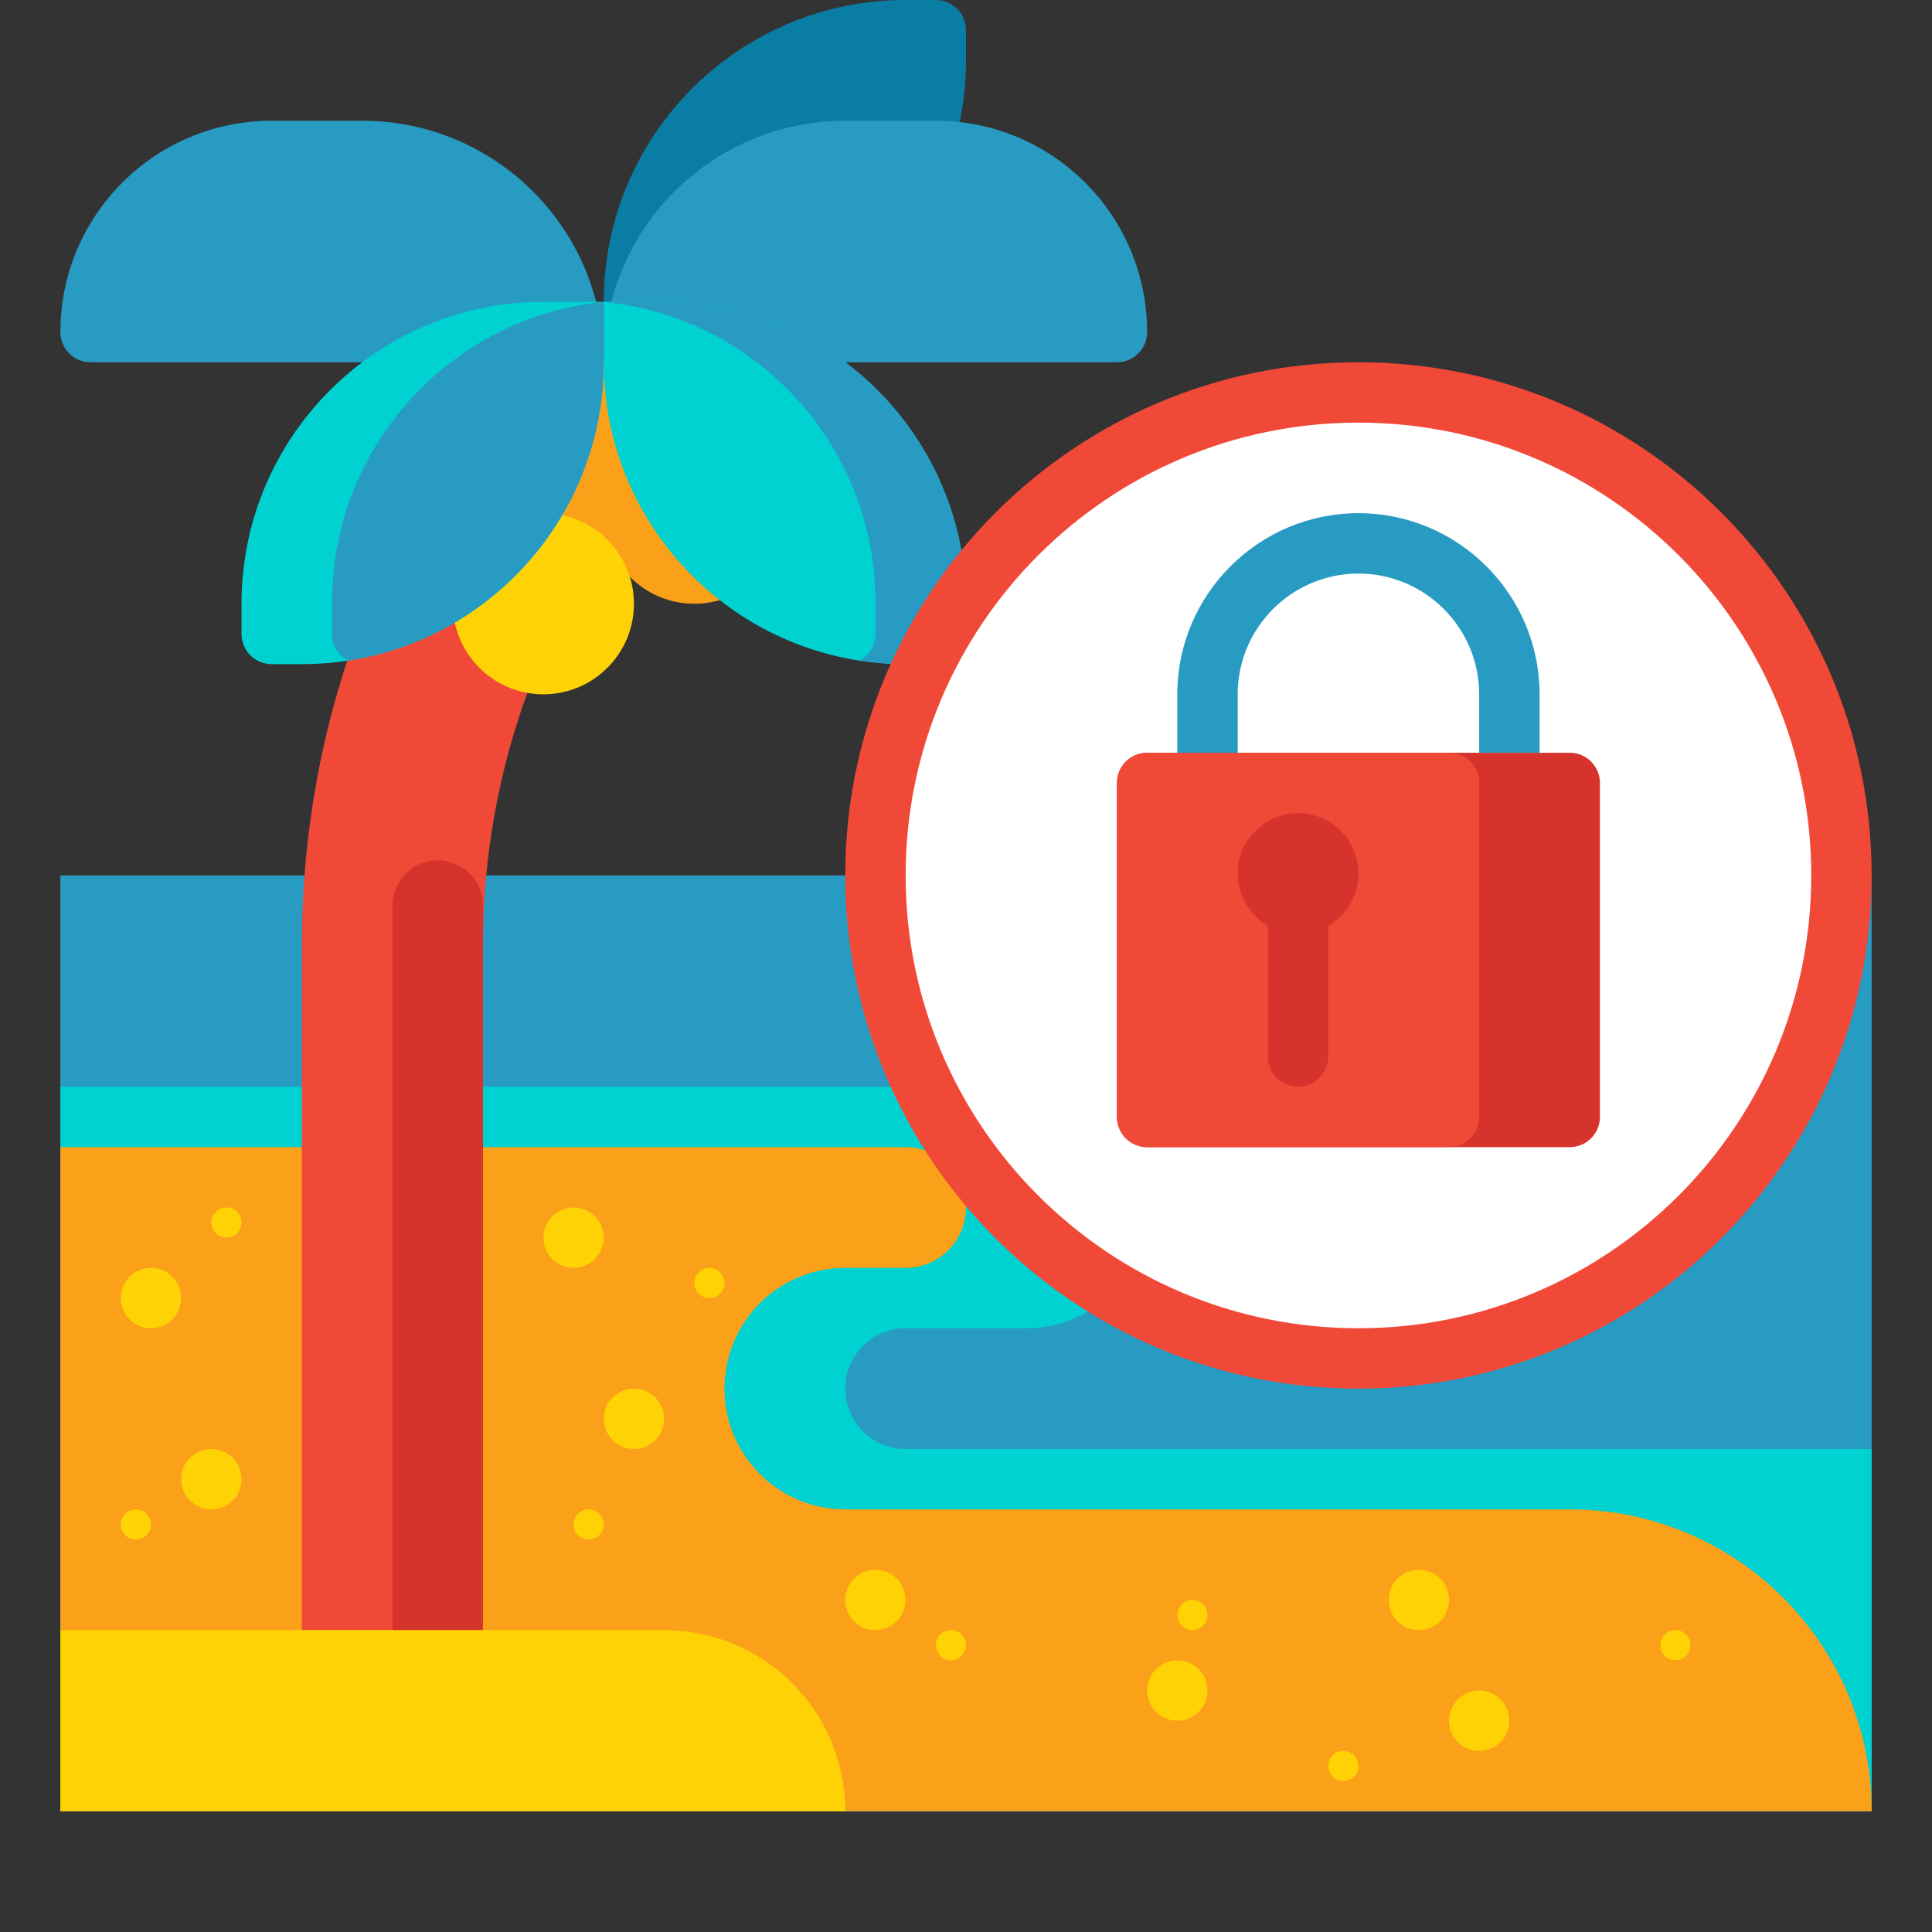 <svg width="32" height="32" viewBox="0 0 32 32" fill="none" xmlns="http://www.w3.org/2000/svg">
<rect x="0" y="0" width="32" height="32" fill="#333333" stroke="none"/>
<path d="M1 14.5H31V30H1V14.5Z" fill="#289BC3"/>
<path d="M14 23C14 22.448 14.448 22 15 22H17C18.105 22 19 21.105 19 20C19 18.895 18.105 18 17 18H1V30H31V24H15C14.448 24 14 23.552 14 23Z" fill="#00D2D2"/>
<path d="M12 23C12 21.895 12.895 21 14 21H15C15.552 21 16 20.552 16 20C16 19.448 15.552 19 15 19H1V30H31C31 27.239 28.761 25 26 25H14C12.895 25 12 24.105 12 23Z" fill="#FAA019"/>
<path d="M8 27H5V15.657C5 13.656 5.388 11.705 6.154 9.857C6.919 8.008 8.025 6.354 9.439 4.939L11.561 7.061C9.264 9.357 8 12.41 8 15.657V27Z" fill="#F04938"/>
<path d="M10 9C10.828 9 11.5 8.328 11.5 7.5C11.5 6.672 10.828 6 10 6C9.172 6 8.5 6.672 8.5 7.5C8.5 8.328 9.172 9 10 9Z" fill="#FAA019"/>
<path d="M11.5 10C12.328 10 13 9.328 13 8.5C13 7.672 12.328 7 11.5 7C10.672 7 10 7.672 10 8.5C10 9.328 10.672 10 11.5 10Z" fill="#FAA019"/>
<path d="M9 11.5C9.828 11.5 10.5 10.828 10.5 10C10.5 9.172 9.828 8.5 9 8.5C8.172 8.5 7.5 9.172 7.5 10C7.5 10.828 8.172 11.5 9 11.5Z" fill="#FFD205"/>
<path d="M11 6H10V5C10 2.239 12.239 0 15 0H15.5C15.776 0 16 0.224 16 0.5V1C16 3.761 13.761 6 11 6Z" fill="#0A7DA5"/>
<path d="M6 2H4.5C2.567 2 1 3.567 1 5.5C1 5.776 1.224 6 1.5 6H10C10 3.791 8.209 2 6 2Z" fill="#289BC3"/>
<path d="M14 2H15.5C17.433 2 19 3.567 19 5.5C19 5.776 18.776 6 18.5 6H10C10 3.791 11.791 2 14 2Z" fill="#289BC3"/>
<path d="M9 5H10V6C10 8.761 7.761 11 5 11H4.5C4.224 11 4 10.776 4 10.5V10C4 7.239 6.239 5 9 5Z" fill="#00D2D2"/>
<path d="M11 5H10V6C10 8.761 12.239 11 15 11H15.5C15.776 11 16 10.776 16 10.5V10C16 7.239 13.761 5 11 5Z" fill="#00D2D2"/>
<path d="M5.5 9.975V10.5C5.5 10.691 5.608 10.858 5.766 10.942C8.164 10.573 10 8.501 10 6V5C7.473 5.251 5.5 7.383 5.5 9.975Z" fill="#289BC3"/>
<path d="M11 5H10C12.527 5.251 14.5 7.383 14.5 9.975V10.5C14.5 10.691 14.392 10.858 14.234 10.942C14.484 10.98 14.74 11 15 11H15.5C15.776 11 16 10.776 16 10.5V10C16 7.239 13.761 5 11 5Z" fill="#289BC3"/>
<path d="M7.25 14.25C6.836 14.25 6.5 14.586 6.5 15V27H8V15C8 14.586 7.664 14.25 7.25 14.25Z" fill="#D6332C"/>
<path d="M14 30H1V27H11C12.657 27 14 28.343 14 30Z" fill="#FFD205"/>
<path d="M24.5 29C24.776 29 25 28.776 25 28.5C25 28.224 24.776 28 24.5 28C24.224 28 24 28.224 24 28.5C24 28.776 24.224 29 24.5 29Z" fill="#FFD205"/>
<path d="M23.5 27C23.776 27 24 26.776 24 26.5C24 26.224 23.776 26 23.5 26C23.224 26 23 26.224 23 26.5C23 26.776 23.224 27 23.5 27Z" fill="#FFD205"/>
<path d="M27.75 27.5C27.888 27.5 28 27.388 28 27.25C28 27.112 27.888 27 27.75 27C27.612 27 27.5 27.112 27.5 27.25C27.5 27.388 27.612 27.5 27.75 27.5Z" fill="#FFD205"/>
<path d="M22.25 29.5C22.388 29.5 22.5 29.388 22.5 29.25C22.5 29.112 22.388 29 22.25 29C22.112 29 22 29.112 22 29.25C22 29.388 22.112 29.5 22.25 29.5Z" fill="#FFD205"/>
<path d="M19.75 27C19.888 27 20 26.888 20 26.75C20 26.612 19.888 26.5 19.75 26.5C19.612 26.5 19.5 26.612 19.5 26.75C19.5 26.888 19.612 27 19.75 27Z" fill="#FFD205"/>
<path d="M15.75 27.5C15.888 27.5 16 27.388 16 27.25C16 27.112 15.888 27 15.75 27C15.612 27 15.5 27.112 15.5 27.25C15.5 27.388 15.612 27.5 15.75 27.5Z" fill="#FFD205"/>
<path d="M9.75 25.5C9.888 25.5 10 25.388 10 25.25C10 25.112 9.888 25 9.75 25C9.612 25 9.5 25.112 9.5 25.25C9.5 25.388 9.612 25.5 9.75 25.5Z" fill="#FFD205"/>
<path d="M11.75 21.5C11.888 21.5 12 21.388 12 21.25C12 21.112 11.888 21 11.75 21C11.612 21 11.5 21.112 11.5 21.25C11.5 21.388 11.612 21.5 11.75 21.5Z" fill="#FFD205"/>
<path d="M2.25 25.5C2.388 25.5 2.5 25.388 2.5 25.25C2.5 25.112 2.388 25 2.25 25C2.112 25 2 25.112 2 25.25C2 25.388 2.112 25.5 2.25 25.5Z" fill="#FFD205"/>
<path d="M3.75 20.5C3.888 20.5 4 20.388 4 20.25C4 20.112 3.888 20 3.75 20C3.612 20 3.5 20.112 3.5 20.25C3.5 20.388 3.612 20.5 3.75 20.5Z" fill="#FFD205"/>
<path d="M19.5 28.5C19.776 28.5 20 28.276 20 28C20 27.724 19.776 27.5 19.5 27.5C19.224 27.5 19 27.724 19 28C19 28.276 19.224 28.5 19.5 28.5Z" fill="#FFD205"/>
<path d="M14.5 27C14.776 27 15 26.776 15 26.5C15 26.224 14.776 26 14.5 26C14.224 26 14 26.224 14 26.5C14 26.776 14.224 27 14.5 27Z" fill="#FFD205"/>
<path d="M10.5 24C10.776 24 11 23.776 11 23.5C11 23.224 10.776 23 10.5 23C10.224 23 10 23.224 10 23.5C10 23.776 10.224 24 10.5 24Z" fill="#FFD205"/>
<path d="M9.5 21C9.776 21 10 20.776 10 20.5C10 20.224 9.776 20 9.5 20C9.224 20 9 20.224 9 20.5C9 20.776 9.224 21 9.5 21Z" fill="#FFD205"/>
<path d="M3.5 25C3.776 25 4 24.776 4 24.5C4 24.224 3.776 24 3.5 24C3.224 24 3 24.224 3 24.5C3 24.776 3.224 25 3.5 25Z" fill="#FFD205"/>
<path d="M2.5 22C2.776 22 3 21.776 3 21.5C3 21.224 2.776 21 2.5 21C2.224 21 2 21.224 2 21.5C2 21.776 2.224 22 2.5 22Z" fill="#FFD205"/>
<path d="M22.5 23C27.194 23 31 19.194 31 14.5C31 9.806 27.194 6 22.5 6C17.806 6 14 9.806 14 14.5C14 19.194 17.806 23 22.5 23Z" fill="#F04938"/>
<path d="M22.5 22C26.642 22 30 18.642 30 14.5C30 10.358 26.642 7 22.5 7C18.358 7 15 10.358 15 14.5C15 18.642 18.358 22 22.5 22Z" fill="white"/>
<path d="M26 19H19C18.724 19 18.5 18.776 18.5 18.5V12.968C18.5 12.692 18.724 12.468 19 12.468H26C26.276 12.468 26.5 12.692 26.5 12.968V18.5C26.5 18.776 26.276 19 26 19Z" fill="#D6332C"/>
<path d="M24 19H19C18.724 19 18.5 18.776 18.5 18.5V12.968C18.5 12.692 18.724 12.468 19 12.468H24C24.276 12.468 24.5 12.692 24.5 12.968V18.5C24.5 18.776 24.276 19 24 19Z" fill="#F04938"/>
<path d="M25.5 12.468H24.5V11.5C24.5 10.397 23.603 9.5 22.5 9.5C21.397 9.5 20.5 10.397 20.5 11.5V12.468H19.5V11.5C19.5 9.846 20.846 8.5 22.5 8.5C24.154 8.5 25.5 9.846 25.5 11.5V12.468Z" fill="#289BC3"/>
<path d="M22.5 14.468C22.5 13.9 22.026 13.443 21.452 13.469C20.946 13.493 20.528 13.908 20.501 14.414C20.481 14.806 20.687 15.152 21 15.333V17.5C21 17.776 21.224 18 21.5 18C21.776 18 22 17.776 22 17.5V15.333C22.299 15.16 22.5 14.838 22.5 14.468Z" fill="#D6332C"/>
</svg>
